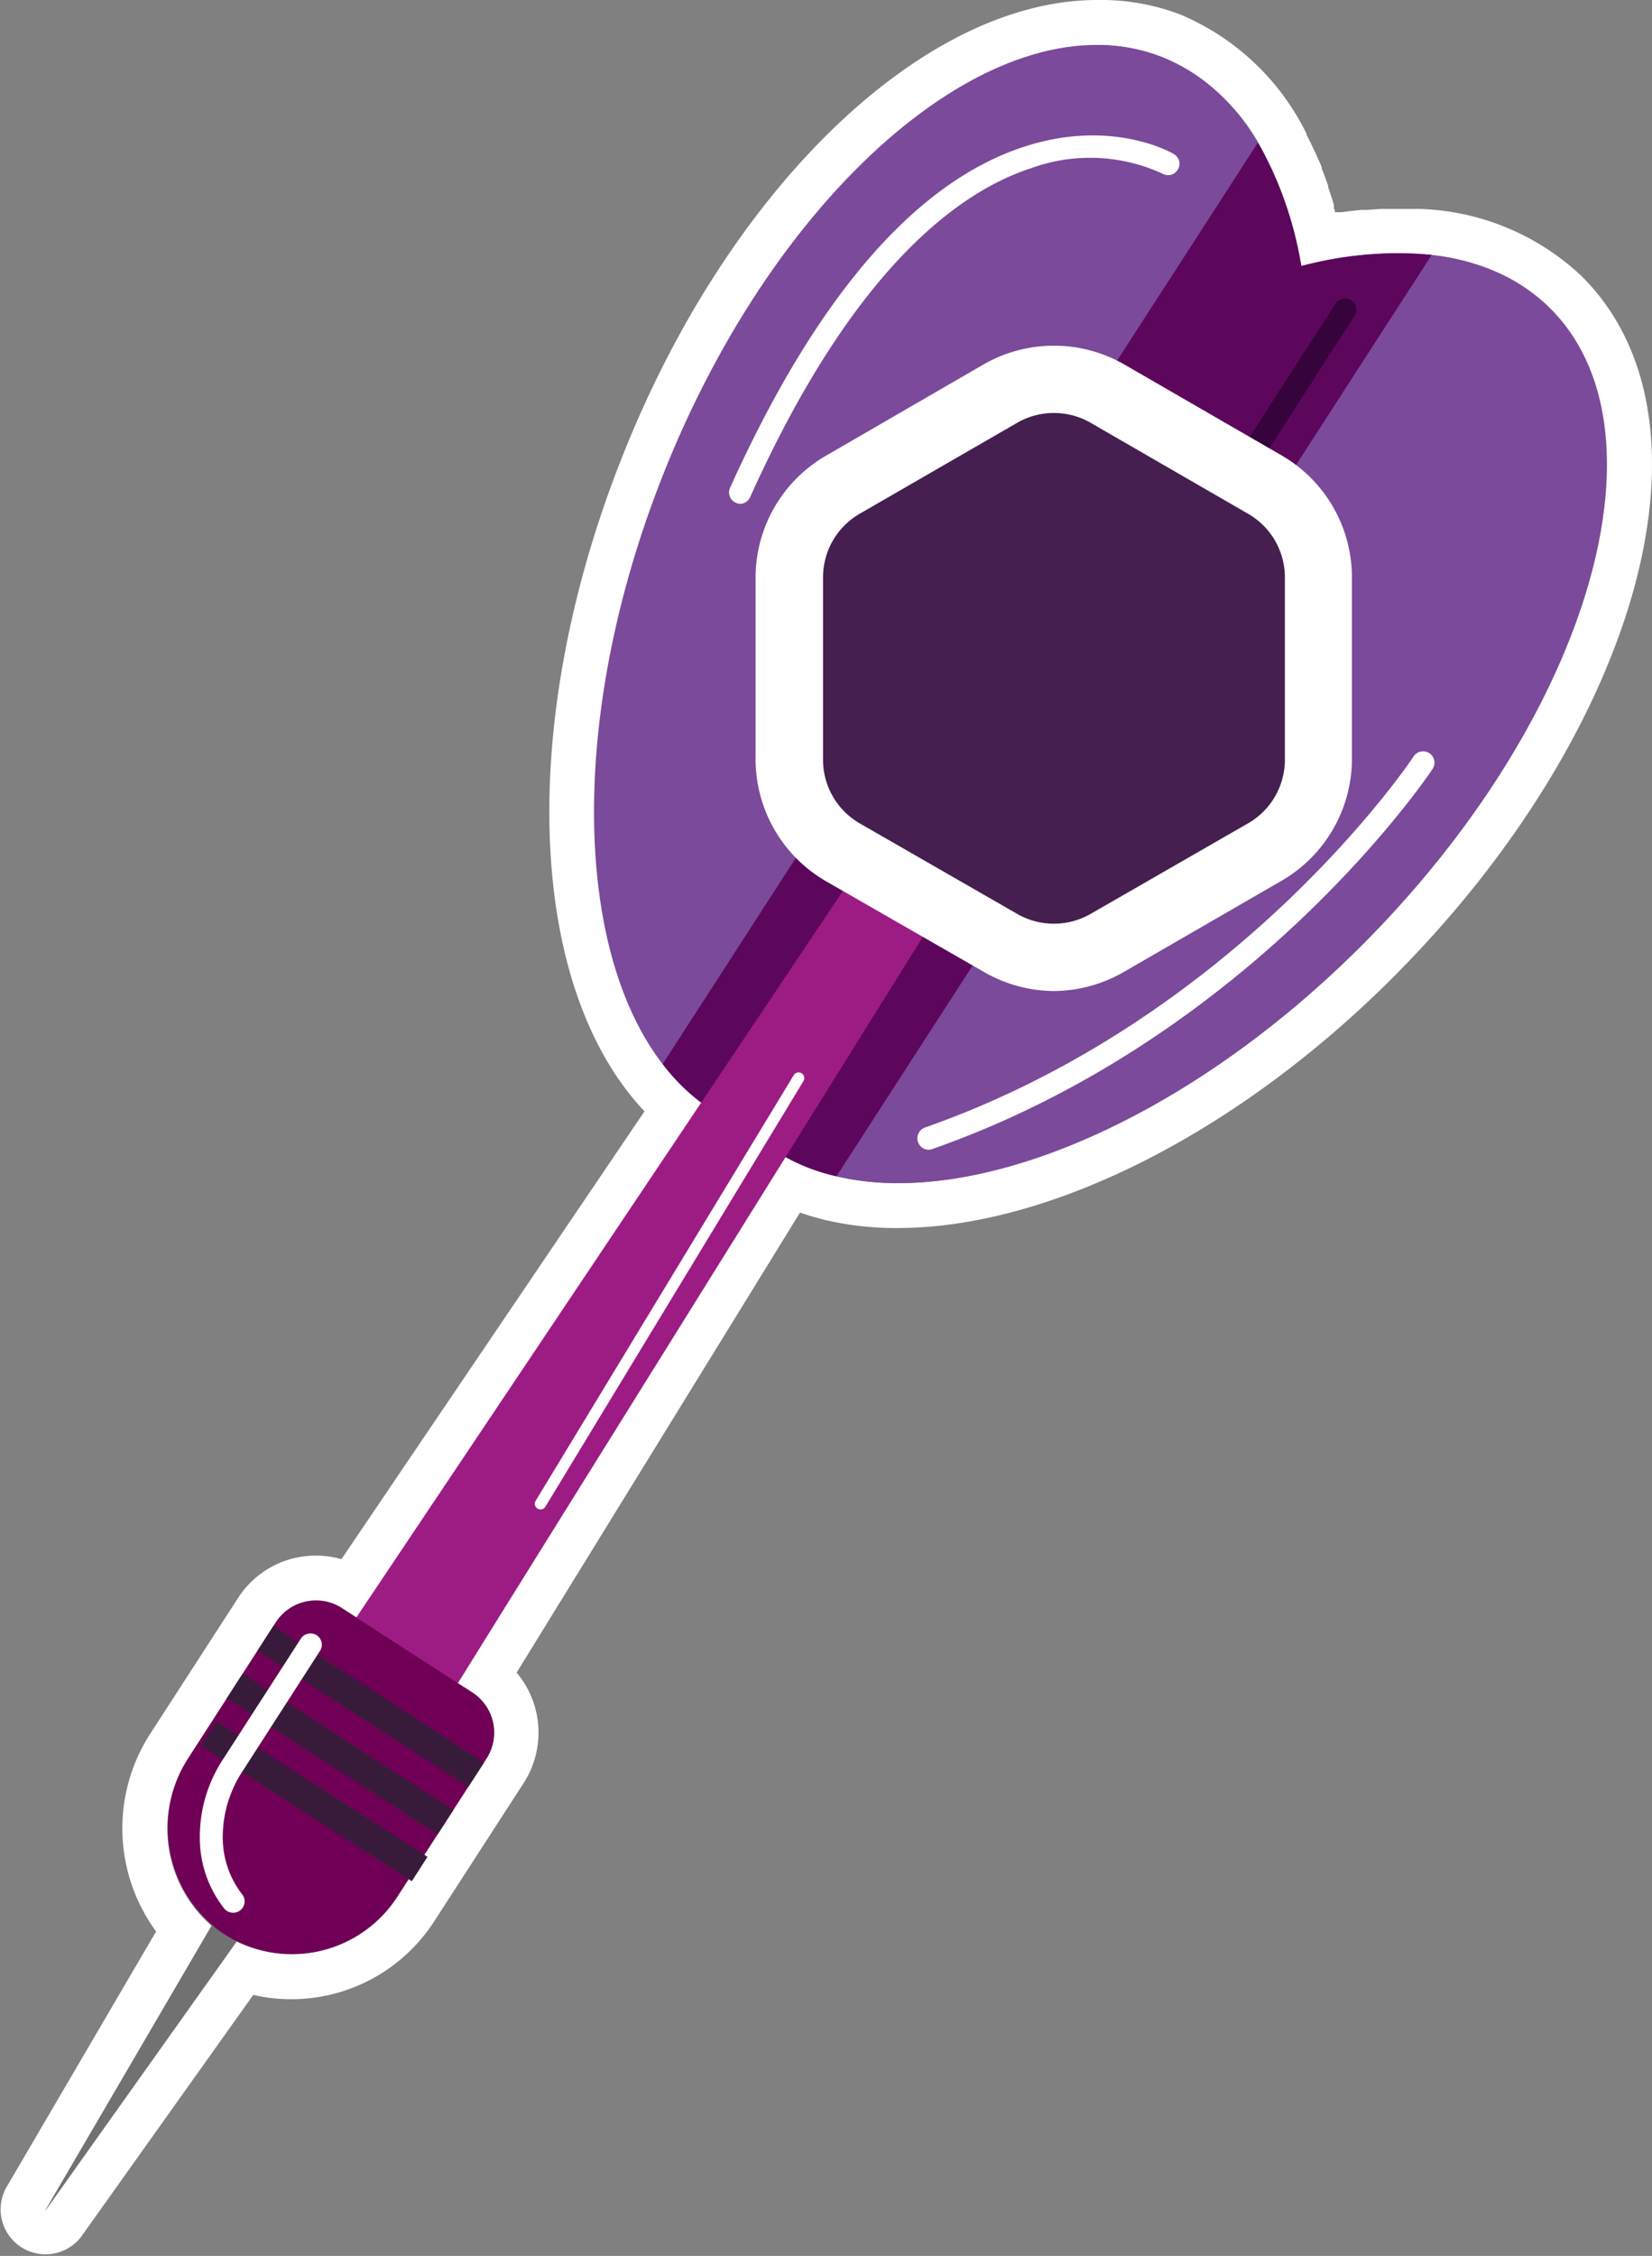 <svg xmlns="http://www.w3.org/2000/svg" viewBox="0 0 122.44 167.15"><rect x="0" y="0" width="122.44" height="167.15" fill="#808080" stroke="none"/><defs><style>.ffb6136d-b536-4b14-a049-b5a9bf2be96c{fill:#fff;}.fd34d0f3-3aa0-40c9-ac69-6c467cd08159{fill:#727171;}.bdbfb28f-5c69-44d5-873d-558f10d25cef{fill:#7b4a9a;}.a1cb332b-7e79-4b46-9770-2120543a1f79{fill:#5c075c;}.a149b5d5-f985-4c3a-893f-d4b6ffd860dd{fill:#9c1c84;}.fcebfd30-6b2b-4903-971b-b9b5a6e8ab74{fill:#700055;}.b42b6eb3-678c-4d11-9f0f-19454e08dc9f{fill:#381b3b;}.a0daab07-f865-4a0a-b7f3-81cc3eb4f252{fill:#36033c;}.bb9b79bc-b4c3-427b-980c-1b00aa26f020{fill:#451f4f;}</style></defs><title>紫</title><g id="b8df1fff-739a-4d9a-8d19-d1e1bc14ebfb" data-name="圖層 2"><g id="b21adf82-152e-452c-8023-0b1f8bae6572" data-name="圖層 1"><path class="ffb6136d-b536-4b14-a049-b5a9bf2be96c" d="M81.28,3.33a13.13,13.13,0,0,1,4.85.9,14.86,14.86,0,0,1,7.62,7.28l0,.06c.16.31.31.62.46.94l.06.14c.14.3.27.6.4.91l.09.23c.12.29.23.59.33.88l.12.35c.09.27.19.55.27.82l.15.5c.07.24.14.48.2.73l.18.72c0,.19.09.38.13.57q.15.66.27,1.35l0,0,1.29-.29.58-.11.72-.14.75-.11.51-.07.86-.1.37,0,.94-.06h1.4c.35,0,.7,0,1,0H105a14.91,14.91,0,0,1,9.77,3.95c9.14,8.91,3.24,29.76-13.16,46.58C90.26,81,76.8,87.66,66.59,87.66A19.86,19.86,0,0,1,62,87.15h0c-.29-.06-.57-.14-.84-.22l-.2-.06-.77-.26L60,86.53q-.66-.25-1.29-.57l-.29-.14-.35-.19L33.94,124.71l1.07.69a3.54,3.54,0,0,1,1.05,4.89l-6.63,10.27a9.29,9.29,0,0,1-11.89,3.29l-14.21,20,12.36-21.15A9.55,9.55,0,0,1,14,130.2l6.46-10a3.53,3.53,0,0,1,3-1.62,3.46,3.46,0,0,1,1.91.57l1.07.69,25.73-38-.32-.24c-.09-.06-.17-.14-.25-.2-.36-.3-.71-.61-1.05-1l-.16-.15-.55-.6s-.09-.1-.13-.16c-7.11-8.28-7.69-26.08-.6-44.14,7.48-19,21-32,32.21-32m0-3.33V0C68.4,0,53.88,14,46,34.14c-7.44,18.94-7,38,1.16,47.53l.17.19c.14.16.29.33.44.48L25.31,115.52a7.07,7.07,0,0,0-1.89-.26,6.84,6.84,0,0,0-5.77,3.13l-6.47,10a12.92,12.92,0,0,0,.39,14.72l-11.12,19A3.33,3.33,0,0,0,6,165.75l12.77-17.94a12.6,12.6,0,0,0,13.41-5.45l6.64-10.26a6.9,6.9,0,0,0-.53-8.17l21-34.08.63.2.22.07,1,.27a23,23,0,0,0,5.36.6C78.05,91,92.4,83.58,104,71.65c8.31-8.52,14.34-18.35,17-27.67,2.83-10,1.46-18.41-3.87-23.61a18.34,18.34,0,0,0-11.89-4.89h-.1l-1.18,0h-.31c-.33,0-.67,0-1,0h-.25l-1.09.07-.3,0h-.11l-1,.11-.44.06-.13,0-.13,0-.26,0c0-.09,0-.18-.08-.28l0-.1,0-.16-.12-.4c-.09-.3-.2-.61-.3-.91l0-.1-.1-.29c-.12-.34-.25-.67-.38-1l0-.08-.07-.19-.45-1-.06-.12c-.19-.4-.36-.76-.55-1.11l0-.08a18.32,18.32,0,0,0-9.34-8.82A16.52,16.52,0,0,0,81.28,0Z"/><polygon class="fd34d0f3-3aa0-40c9-ac69-6c467cd08159" points="3.33 163.82 20.35 139.9 18.14 138.47 3.33 163.82"/><path class="bdbfb28f-5c69-44d5-873d-558f10d25cef" d="M114.8,22.75c-4.19-4.08-10.82-4.94-18.35-3C95.08,12.06,91.58,6.37,86.13,4.23,74.26-.44,57.67,13.5,49.07,35.36S43.14,78.73,55,83.4l.23.08c.06,0,.11.12.17.17,9.13,8.91,29.83,2.5,46.23-14.32S123.94,31.66,114.8,22.75Z"/><path class="a1cb332b-7e79-4b46-9770-2120543a1f79" d="M96.45,19.71a27.16,27.16,0,0,0-3.22-9.14L49.12,78.83A13.9,13.9,0,0,0,55,83.4l.23.08c.06,0,.11.12.17.17A13.74,13.74,0,0,0,62,87.15l44.11-68.26A27.14,27.14,0,0,0,96.45,19.71Z"/><path class="a149b5d5-f985-4c3a-893f-d4b6ffd860dd" d="M84.33,43.85a2.93,2.93,0,0,0-.89-4h0a2.92,2.92,0,0,0-4,.84L25.33,121.46a4.52,4.52,0,0,0,1.31,6.29h0a4.5,4.5,0,0,0,6.26-1.39Z"/><path class="fcebfd30-6b2b-4903-971b-b9b5a6e8ab74" d="M20.44,120.2,14,130.2a9.51,9.51,0,0,0,2.45,13,9.3,9.3,0,0,0,13-2.67l6.63-10.27A3.54,3.54,0,0,0,35,125.4l-9.68-6.25A3.54,3.54,0,0,0,20.44,120.2Z"/><rect class="b42b6eb3-678c-4d11-9f0f-19454e08dc9f" x="18.18" y="125.37" width="18.6" height="2.15" transform="translate(73.03 5.33) rotate(32.87)"/><rect class="b42b6eb3-678c-4d11-9f0f-19454e08dc9f" x="15.9" y="128.9" width="18.6" height="2.15" transform="translate(74.58 7.13) rotate(32.87)"/><rect class="b42b6eb3-678c-4d11-9f0f-19454e08dc9f" x="13.62" y="132.43" width="18.6" height="2.15" transform="matrix(0.84, 0.54, -0.54, 0.84, 76.13, 8.94)"/><path class="ffb6136d-b536-4b14-a049-b5a9bf2be96c" d="M17.27,141.72a.84.84,0,0,1-.66-.32,8.45,8.45,0,0,1-1.8-5.24,10.45,10.45,0,0,1,1.76-5.87l5.73-8.88a.86.86,0,0,1,1.17-.25.84.84,0,0,1,.24,1.17L18,131.2a8.87,8.87,0,0,0-1.49,4.93,6.84,6.84,0,0,0,1.44,4.23.84.84,0,0,1-.66,1.36Z"/><path class="ffb6136d-b536-4b14-a049-b5a9bf2be96c" d="M40.06,111.84a.46.46,0,0,1-.22-.06.42.42,0,0,1-.14-.58L58.83,79.66a.42.42,0,0,1,.72.44L40.42,111.64A.42.42,0,0,1,40.06,111.84Z"/><path class="ffb6136d-b536-4b14-a049-b5a9bf2be96c" d="M54.88,37.33a.89.89,0,0,1-.35-.08.84.84,0,0,1-.42-1.11C60.49,22,67.86,13.44,76,10.84c6.43-2.06,10.85.47,11,.58a.82.82,0,0,1,.3,1.14.84.84,0,0,1-1.14.31,12.79,12.79,0,0,0-9.73-.41c-5.26,1.7-13.15,7.31-20.83,24.37A.84.84,0,0,1,54.88,37.33Z"/><path class="ffb6136d-b536-4b14-a049-b5a9bf2be96c" d="M68.81,85.19a.85.85,0,0,1-.28-1.64c23.37-8.19,36.12-27.31,36.24-27.5a.84.84,0,0,1,1.41.92c-.13.2-13.16,19.78-37.09,28.17A.92.92,0,0,1,68.81,85.19Z"/><path class="a0daab07-f865-4a0a-b7f3-81cc3eb4f252" d="M90.11,38.67a.85.85,0,0,1-.7-1.3L99,22.46a.84.84,0,0,1,1.41.91L90.82,38.28A.84.84,0,0,1,90.11,38.67Z"/><path class="bb9b79bc-b4c3-427b-980c-1b00aa26f020" d="M95.34,36.82,80.49,28.25a4.76,4.76,0,0,0-4.76,0L60.88,36.82A4.77,4.77,0,0,0,58.5,41V58.09a4.76,4.76,0,0,0,2.38,4.12l14.85,8.58a4.76,4.76,0,0,0,4.76,0l14.85-8.58a4.76,4.76,0,0,0,2.38-4.12V41A4.77,4.77,0,0,0,95.34,36.82Z"/><path class="ffb6136d-b536-4b14-a049-b5a9bf2be96c" d="M78.11,73.43A10.51,10.51,0,0,1,72.9,72L61.21,65.29a10.46,10.46,0,0,1-5.21-9V42.77a10.44,10.44,0,0,1,5.21-9L72.9,27a10.48,10.48,0,0,1,10.42,0L95,33.75a10.44,10.44,0,0,1,5.2,9v13.5a10.45,10.45,0,0,1-5.2,9L83.32,72A10.51,10.51,0,0,1,78.11,73.43Zm0-42.83a5.42,5.42,0,0,0-2.71.72L63.71,38.07A5.44,5.44,0,0,0,61,42.77v13.5A5.44,5.44,0,0,0,63.71,61L75.4,67.72a5.46,5.46,0,0,0,5.42,0L92.51,61a5.44,5.44,0,0,0,2.72-4.7V42.77a5.44,5.44,0,0,0-2.72-4.7L80.82,31.32A5.42,5.42,0,0,0,78.11,30.6Z"/></g></g></svg>